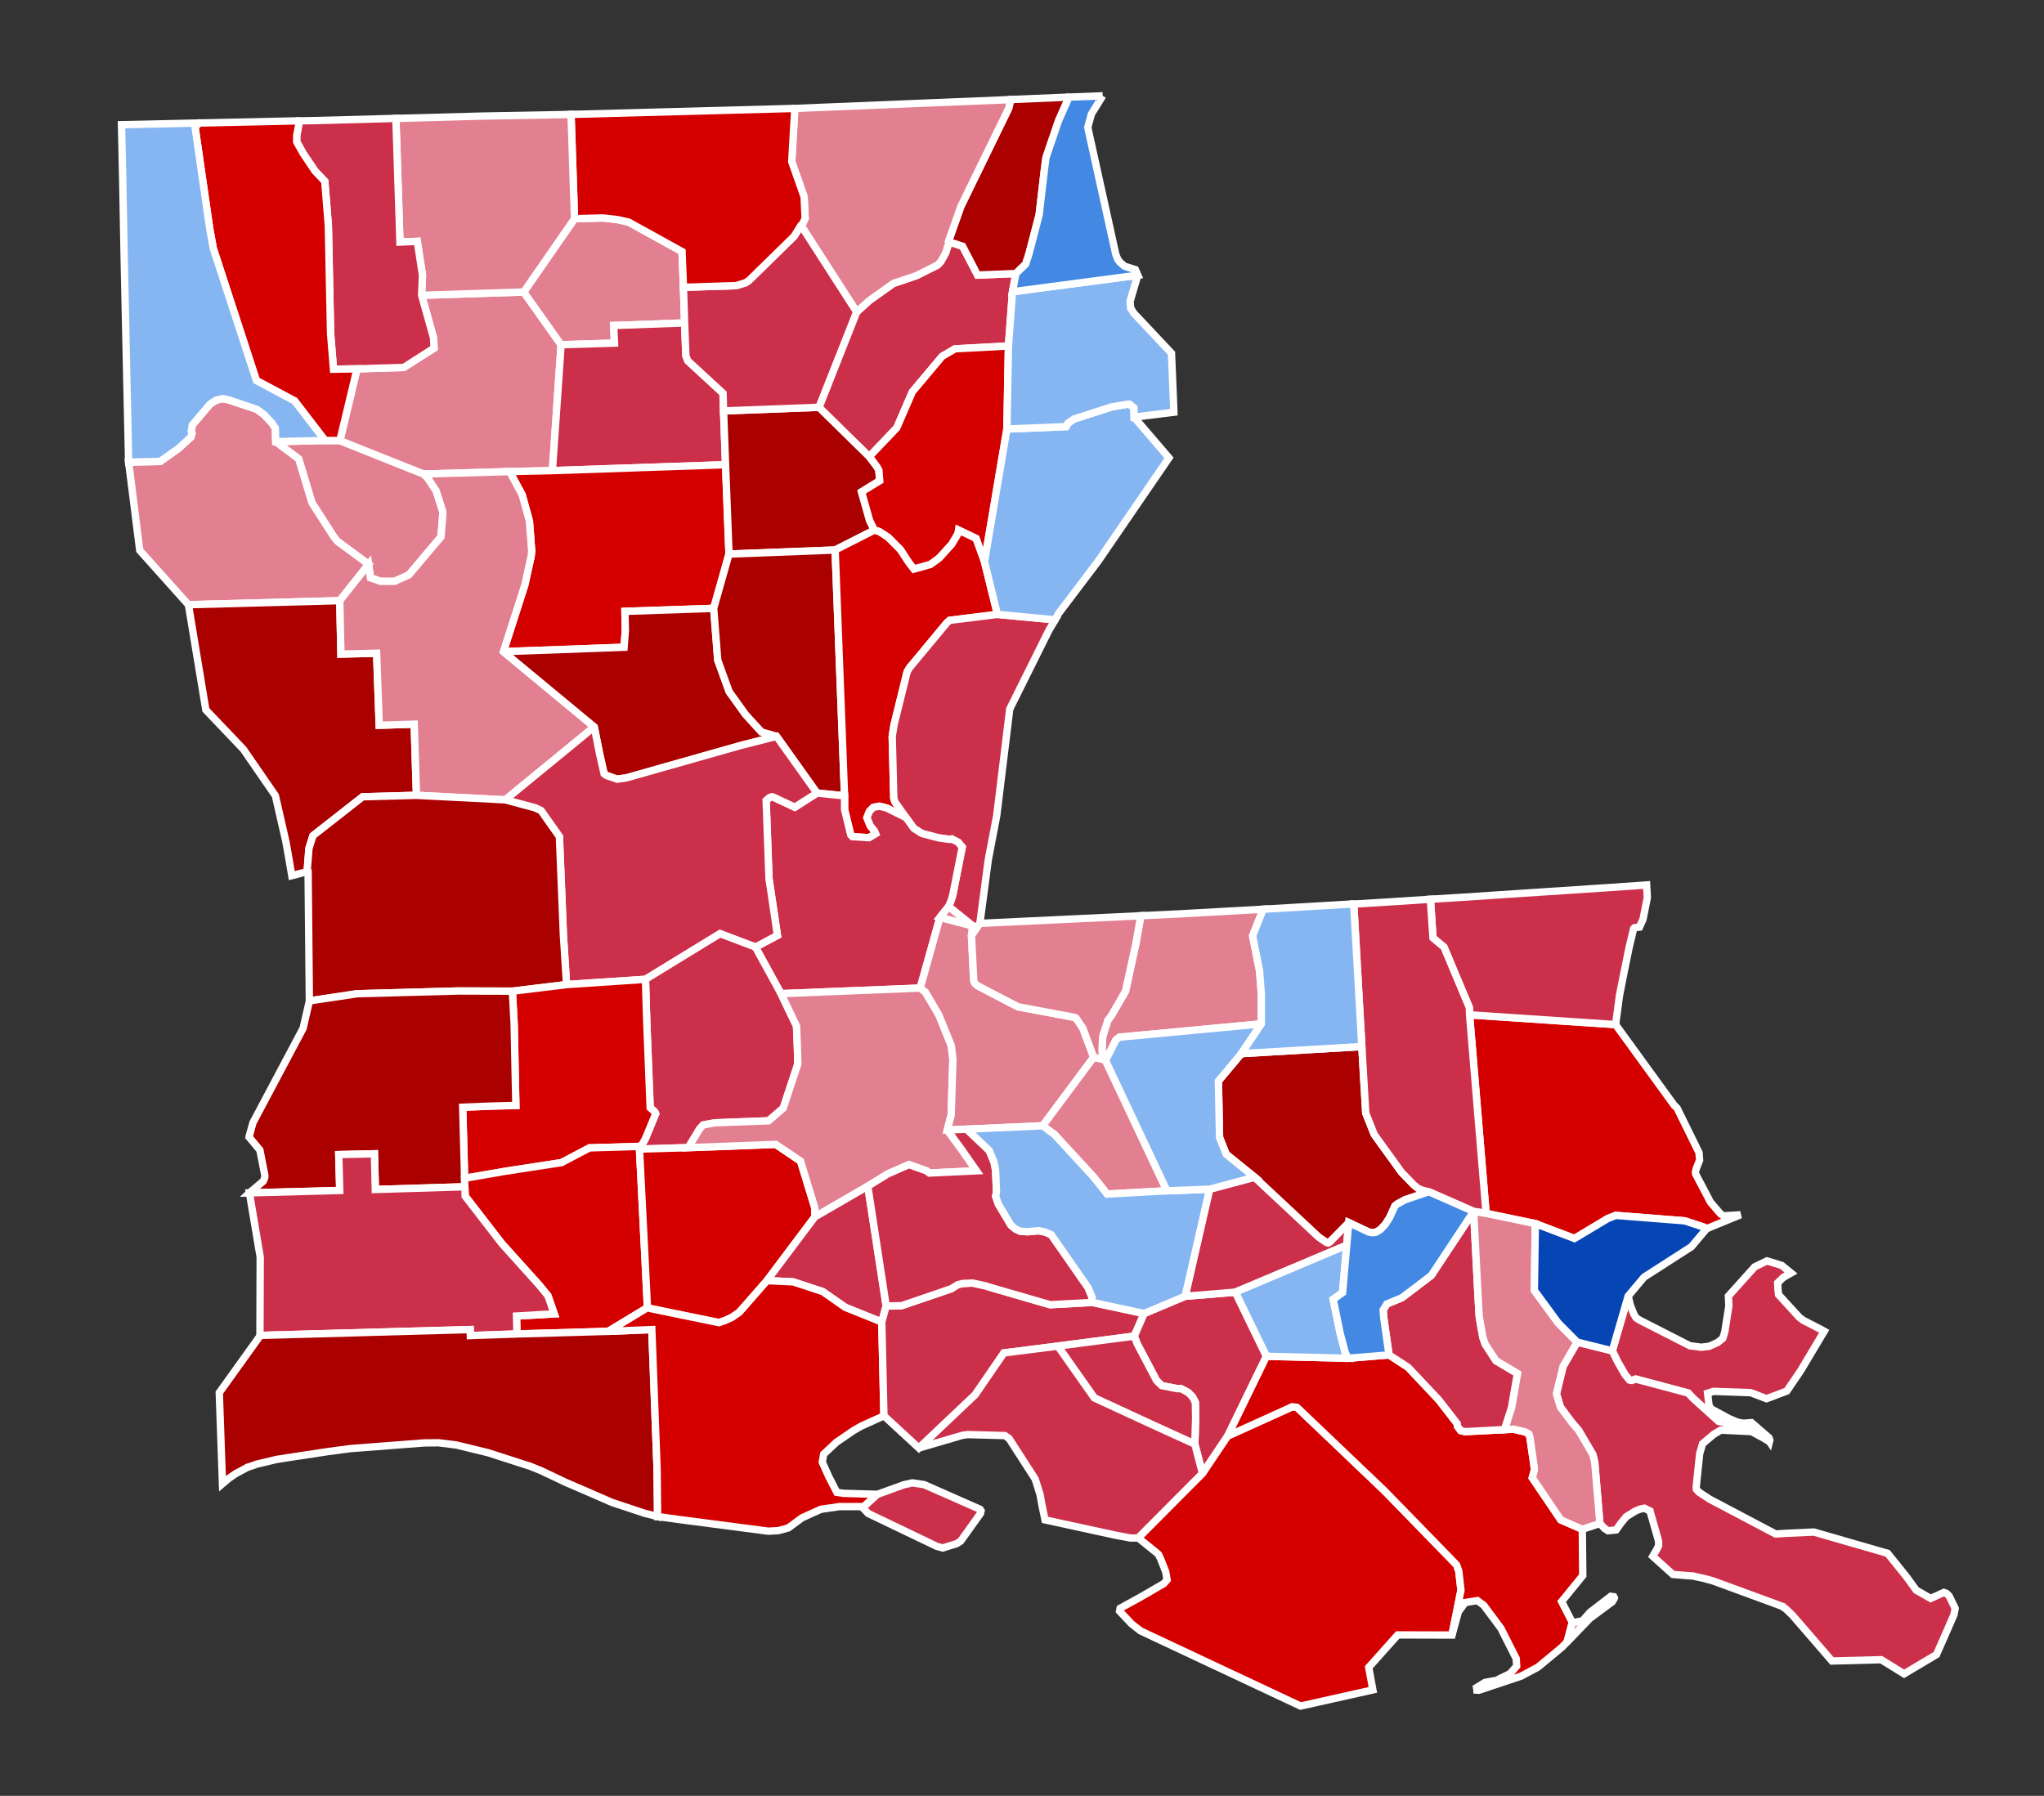 <?xml version="1.0" encoding="utf-8"?>
<!-- Generator: Adobe Illustrator 16.0.0, SVG Export Plug-In . SVG Version: 6.00 Build 0)  -->
<!DOCTYPE svg PUBLIC "-//W3C//DTD SVG 1.1//EN" "http://www.w3.org/Graphics/SVG/1.1/DTD/svg11.dtd">
<svg version="1.1"
	 id="svg5598" xmlns:svg="http://www.w3.org/2000/svg" xmlns:rdf="http://www.w3.org/1999/02/22-rdf-syntax-ns#" xmlns:cc="http://creativecommons.org/ns#" xmlns:sodipodi="http://sodipodi.sourceforge.net/DTD/sodipodi-0.dtd" xmlns:dc="http://purl.org/dc/elements/1.1/" xmlns:inkscape="http://www.inkscape.org/namespaces/inkscape" inkscape:version="0.48.1 " sodipodi:docname="Louisiana Republican Presidential Primary Election Results by County, 2012.svg" sodipodi:version="0.32" inkscape:output_extension="org.inkscape.output.svg.inkscape"
	 xmlns="http://www.w3.org/2000/svg" xmlns:xlink="http://www.w3.org/1999/xlink" x="0px" y="0px" width="250.406px"
	 height="220.039px" viewBox="0 0 250.406 220.039" enable-background="new 0 0 250.406 220.039" xml:space="preserve">
<rect x="0" y="0" width="250.406" height="220.039" fill="#333333" stroke="none"/>
<defs>
	
	
		<inkscape:perspective  id="perspective5606" inkscape:persp3d-origin="372.04724 : 350.78739 : 1" sodipodi:type="inkscape:persp3d" inkscape:vp_y="0 : 1000 : 0" inkscape:vp_x="0 : 526.18109 : 1" inkscape:vp_z="744.09448 : 526.18109 : 1">
		</inkscape:perspective>
</defs>
<sodipodi:namedview  bordercolor="#666666" pagecolor="#ffffff" objecttolerance="10" borderopacity="1.0" guidetolerance="10" showguides="true" inkscape:cx="125.2028" showgrid="false" inkscape:cy="110.01972" inkscape:zoom="2.3495787" gridtolerance="10000" id="base" inkscape:window-width="1366" inkscape:window-y="-4" inkscape:current-layer="layer1" inkscape:pageopacity="0.0" inkscape:window-height="706" inkscape:window-maximized="1" inkscape:pageshadow="2" inkscape:window-x="-4" inkscape:document-units="px" inkscape:guide-bbox="true">
	</sodipodi:namedview>
<path id="LA_St._Tammany_1_" fill="#D40000" stroke="#FFFFFF" stroke-width="0.901" d="M180.033,124.344l17.891,1.197l7.188,9.9
	l0.076,0.059l0.281,0.291l2.676,5.443l0.068,0.924l-0.404,1.016l-0.107,0.414l0.031,0.266l1.373,2.601l0.416,0.812l0.939,1.101
	l0.32,0.362l0.111,0.076l0.154,0.099l0.105,0.075l0.084-0.015l1.99-0.123l-4.156,1.704l-0.281-0.174l-2.398-0.788l-8.445-0.667
	l-1,0.395l-4.059,2.436l-4.797-1.82l-6.031-1.258L180.033,124.344"/>
<path id="LA_Washington_1_" fill="#CC2F4A" stroke="#FFFFFF" stroke-width="0.901" d="M197.119,108.751l4.604-0.322l0.086,1.554
	l-0.525,2.646l-0.432,0.964l-0.266,0.032l-0.35,0.05l-0.105,0.108l-0.559,2.344l-0.65,3.197l-0.52,2.637l-0.477,3.578l-17.891-1.197
	l-0.023-0.885l-3.111-7.415l-1.346-1.122l-0.318-4.739l3.766-0.233L197.119,108.751"/>
<path id="LA_Red_River_1_" fill="#E27F90" stroke="#FFFFFF" stroke-width="0.901" d="M39.824,53.971l1.82,0.015l10.252,4.094
	l0.505,0.496l1.029,1.554l0.805,2.525l0.021,0.22l-0.228,2.902l-3.935,4.661l-1.769,0.794h-1.699l-1.238-0.436l-0.234-1.653
	l-3.811-2.814l-0.453-0.561l-2.678-4.169l-1.622-5.369l-2.813-2.115L39.824,53.971"/>
<path id="LA_Bienville_1_" fill="#E27F90" stroke="#FFFFFF" stroke-width="0.901" d="M64.158,35.778l4.581,6.458l-1.063,15.427
	l-5.24,0.121l-10.54,0.296l-10.252-4.094l2.099-8.792l5.723-0.172l3.708-2.368l-0.059-1.245l-1.463-5.229L64.158,35.778"/>
<path id="LA_Lincoln_1_" fill="#E27F90" stroke="#FFFFFF" stroke-width="0.901" d="M70.381,26.802l3.466-0.099l1.8,0.205
	l1.367,0.305l6.542,3.614l0.174,4.375l0.138,4.368l-8.688,0.313l0.101,2.16l-6.54,0.196l-4.581-6.458L70.381,26.802"/>
<path id="LA_Jackson_1_" fill="#CC2F4A" stroke="#FFFFFF" stroke-width="0.901" d="M68.74,42.236l6.54-0.196l-0.101-2.16
	l8.69-0.313l0.157,4.031l0.246,0.615l4.303,3.964l0.068,2.168l0.24,6.593l-21.209,0.721L68.74,42.236"/>
<path id="LA_Winn_1_" fill="#D40000" stroke="#FFFFFF" stroke-width="0.901" d="M67.675,57.663l21.209-0.721l0.423,10.947
	l-1.873,6.648l-10.877,0.371l0.051,2.365l-0.158,2.031l-14.782,0.54l2.624-8.172l0.772-3.511l0.07-0.613l-0.278-3.714l-0.899-3.23
	l-1.523-2.821L67.675,57.663"/>
<path id="LA_Caldwell_1_" fill="#AA0000" stroke="#FFFFFF" stroke-width="0.901" d="M88.644,50.345l11.701-0.444l6.158,6.046
	l0.932,1.246l0.228,0.414l0.109,1.297l-2.226,1.366l0.998,3.532l0.573,1.15l-4.807,2.437l-13.002,0.5l-0.423-10.947L88.644,50.345"
	/>
<path id="LA_Ouachita_1_" fill="#CC2F4A" stroke="#FFFFFF" stroke-width="0.901" d="M98.13,27.59l6.837,10.624l-4.622,11.689
	L88.644,50.35l-0.068-2.168l-4.303-3.964l-0.246-0.615l-0.159-4.029l-0.138-4.37l6.457-0.205l1.152-0.356l0.434-0.296l5.495-5.377
	L98.13,27.59"/>
<path id="LA_Richland_1_" fill="#CC2F4A" stroke="#FFFFFF" stroke-width="0.901" d="M124.453,33.511l-0.414,2.229l-0.498,6.655
	l-6.545,0.35l-1.573,0.917l-3.656,4.359l-1.903,4.396l-3.362,3.533l-6.158-6.047l4.622-11.689l1.536-1.396l2.939-2.091l2.837-0.958
	l2.593-1.303l0.396-0.43l0.581-1.049l0.385-1.189l-0.05-0.19l1.745,0.561l1.834,3.535L124.453,33.511"/>
<path id="LA_Franklin_1_" fill="#D40000" stroke="#FFFFFF" stroke-width="0.901" d="M123.355,52.569l-2.749,16.251l-1.036-2.851
	l-2.131-1.017l-0.066,0.425l-0.767,1.297l-1.547,1.703l-1.079,0.79l-2.021,0.561l-0.629-0.805l-1.009-1.554l-1.521-1.537
	l-1.068-0.693l-0.613-0.189l-0.573-1.15l-0.998-3.533l2.226-1.366l-0.109-1.297l-0.228-0.415l-0.932-1.245l3.365-3.533l1.9-4.396
	l3.657-4.359l1.572-0.917l6.545-0.35L123.355,52.569"/>
<path id="LA_West_Carroll_1_" fill="#AA0000" stroke="#FFFFFF" stroke-width="0.901" d="M130.961,11.898l-1.291,2.919l-1.525,4.478
	l-0.195,1.472l-0.646,5.548l-1.258,4.832l-0.399,1.219l-1.192,1.148l-4.695,0.19l-1.835-3.535l-1.742-0.561l1.534-4.322l5.856-12.02
	l0.251-1.07L130.961,11.898"/>
<path id="LA_Morehouse_1_" fill="#E27F90" stroke="#FFFFFF" stroke-width="0.901" d="M122.792,12.247l1.032-0.054l-0.251,1.077
	l-5.856,12.016l-1.534,4.322l0.05,0.19l-0.385,1.189l-0.581,1.049l-0.396,0.43l-2.593,1.303l-2.837,0.958l-2.939,2.091l-1.536,1.396
	L98.128,27.59l0.189-0.149l0.317-0.684l-0.125-2.644l-1.517-4.307l0.382-6.519L122.792,12.247"/>
<path id="LA_Union_1_" fill="#D40000" stroke="#FFFFFF" stroke-width="0.901" d="M97.37,13.285l-0.377,6.52l1.517,4.307
	l0.125,2.644l-0.317,0.684l-0.189,0.149l-0.86,1.379l-5.495,5.377l-0.434,0.295l-1.152,0.356l-6.457,0.205l-0.174-4.372
	l-6.542-3.617l-1.367-0.305l-1.8-0.205l-3.466,0.099l-0.425-12.782L97.37,13.285"/>
<path id="LA_Claiborne_1_" fill="#E27F90" stroke="#FFFFFF" stroke-width="0.901" d="M58.942,14.226l11.015-0.205l0.425,12.782
	l-6.223,8.975l-12.506,0.403l0.103-2.462l-0.633-4.147l-2.126,0.091L48.5,14.509L58.942,14.226"/>
<path id="LA_Webster_1_" fill="#CC2F4A" stroke="#FFFFFF" stroke-width="0.901" d="M37.971,14.787l10.529-0.28l0.496,15.153
	l2.126-0.09l0.633,4.147l-0.103,2.462l1.463,5.229l0.059,1.245l-3.708,2.367l-5.723,0.173l-2.887,0.045l-0.355-4.379l-0.273-13.213
	l-0.439-5.436L38.6,20.965l-1.473-2.188l-0.778-1.396v-0.759l0.343-1.817L37.971,14.787"/>
<path id="LA_Bossier_1_" fill="#D40000" stroke="#FFFFFF" stroke-width="0.901" d="M36.69,14.802l-0.343,1.819v0.757l0.778,1.398
	l1.472,2.188l1.189,1.245l0.439,5.436l0.272,13.211l0.356,4.381l2.886-0.048l-2.099,8.794l-1.819-0.015l-3.728-4.843l-4.686-2.503
	l-5.269-16.159l-0.436-2.367l-1.798-12.454l0.066-0.192l0.455-0.386h0.403L36.69,14.802"/>
<path id="LA_De_Soto_1_" fill="#E27F90" stroke="#FFFFFF" stroke-width="0.901" d="M33.776,54.115l2.813,2.115l1.622,5.369
	l2.678,4.169l0.453,0.561l3.811,2.814L41.62,73.6l-18.541,0.494l-5.961-6.664l-1.361-10.812l3.86-0.076l2.281-1.623l1.487-1.364
	l0.135-0.438l-0.083-0.298l0.115-0.734l2.107-2.488l0.226-0.188l0.617-0.389l0.799-0.172l0.731,0.151l3.448,1.157l0.876,0.654
	l0.974,1.047l0.408,0.615L33.776,54.115"/>
<path id="LA_Sabine_1_" fill="#AA0000" stroke="#FFFFFF" stroke-width="0.901" d="M23.083,74.092l18.537-0.494l0.145,6.543
	l4.373-0.105l0.319,8.824l4.283-0.132l0.281,8.718l-6.597,0.181l-6.087,4.769l-0.494,1.554l-0.208,2.728l0.104,0.09l-1.992,0.522
	l-0.441-2.592l-0.296-1.638l-1.275-5.572l-3.918-5.684l-4.601-4.83L23.083,74.092"/>
<path id="LA_Natchitoches_1_" fill="#E27F90" stroke="#FFFFFF" stroke-width="0.901" d="M51.897,58.08l10.54-0.296l1.524,2.821
	l0.898,3.23l0.279,3.714l-0.071,0.613l-0.772,3.511l-2.624,8.172l11.126,9.219l-10.896,8.938l-10.877-0.554l-0.281-8.718
	l-4.283,0.131l-0.319-8.824l-4.373,0.106L41.623,73.6l3.531-4.456l0.234,1.653l1.238,0.436h1.699l1.764-0.794l3.939-4.661
	l0.228-2.902l-0.021-0.22l-0.805-2.525l-1.029-1.554L51.897,58.08"/>
<path id="LA_Grant_1_" fill="#AA0000" stroke="#FFFFFF" stroke-width="0.901" d="M61.671,79.845l14.782-0.54l0.159-2.031
	l-0.052-2.365l10.879-0.371l0.494,6.345l1.395,3.858l2.015,2.807l1.944,2.13l1.85,0.538l-4.527,1.159l-13.87,3.934l-1.14,0.16
	l-1.296-0.456L74.007,94.8l-0.579-2.577l-0.627-3.162L61.671,79.845"/>
<path id="LA_La_Salle_1_" fill="#AA0000" stroke="#FFFFFF" stroke-width="0.901" d="M89.309,67.89l13.002-0.5l1.154,30.127
	l-3.38-0.35l-4.954-6.951l-1.848-0.54l-1.944-2.13l-2.015-2.808l-1.396-3.858l-0.495-6.344L89.309,67.89"/>
<path id="LA_Catahoula_1_" fill="#D40000" stroke="#FFFFFF" stroke-width="0.901" d="M102.311,67.389l4.807-2.437l0.613,0.19
	l1.068,0.693l1.521,1.536l1.009,1.554l0.629,0.805l2.021-0.561l1.079-0.79l1.547-1.703l0.767-1.297l0.066-0.425l2.131,1.017
	l1.031,2.851l1.593,6.459l-5.858,0.727l-0.35,0.321l-4.579,5.512l-0.283,0.492l-1.588,6.453l-0.231,1.433l0.192,7.596l0.145,0.453
	l1.358,1.912l-2.374-1.176l-0.88-0.22l-0.751,0.136l-0.491,0.502l-0.298,0.775l0.416,1.008l0.513,0.622l0.14,0.33l-0.819,0.485
	l-2.03-0.127l-0.197-0.205l-0.764-3.116v-1.675L102.311,67.389"/>
<path id="LA_Concordia_1_" fill="#CC2F4A" stroke="#FFFFFF" stroke-width="0.901" d="M122.194,75.281l7.058,0.669l-0.674,1.146
	l-0.033,0.037l-4.562,9.173l-0.106,0.205l-0.159,0.341l-0.018,0.03l-1.592,13.047l-1.03,5.391l-1.038,7.822l-1.03,1.5l0.129-1.204
	l-2.927-2.365l0.317-0.751l0.21-0.736l1.142-5.792l-0.491-0.591l-0.781-0.403l-0.221,0.054l-1.432-0.198l-2.025-0.538l-0.97-0.615
	l-0.961-1.325l-1.358-1.912l-0.145-0.454l-0.192-7.598l0.231-1.431l1.592-6.452l0.279-0.494l4.579-5.509l0.35-0.321L122.194,75.281"
	/>
<path id="LA_Avoyelles_1_" fill="#CC2F4A" stroke="#FFFFFF" stroke-width="0.901" d="M100.085,97.167l3.38,0.35v1.675l0.764,3.116
	l0.197,0.205l2.03,0.127l0.819-0.486l-0.137-0.33l-0.516-0.622l-0.412-1.007l0.292-0.777l0.491-0.501l0.751-0.136l0.88,0.22
	l2.374,1.176l0.961,1.325l0.97,0.615l2.025,0.538l1.432,0.198l0.221-0.054l0.781,0.403l0.491,0.591l-1.142,5.792l-0.21,0.736
	l-0.317,0.751l-1.063,1.336l-2.42,8.658l-17.056,0.682l-3.13-5.701l2.697-1.432l-1.037-6.98l-0.348-9.551l0.387-0.334l0.296-0.121
	l0.174,0.03l2.656,1.245L100.085,97.167"/>
<path id="LA_Rapides_1_" fill="#CC2F4A" stroke="#FFFFFF" stroke-width="0.901" d="M72.799,89.064l0.627,3.161l0.579,2.577
	l0.296,0.214l1.296,0.455l1.14-0.16l13.871-3.934l4.527-1.157l4.952,6.951L97.373,98.9l-2.657-1.245l-0.174-0.03l-0.296,0.121
	l-0.386,0.334l0.348,9.551l1.036,6.979l-2.697,1.433l-4.337-1.644l-9.135,5.593l-9.669,0.646l-0.386-6.064l-0.489-12.061
	l-2.24-3.176l-0.738-0.356l-3.654-0.978L72.799,89.064"/>
<path id="LA_Vernon_1_" fill="#AA0000" stroke="#FFFFFF" stroke-width="0.901" d="M51.022,97.448l10.875,0.554l3.654,0.984
	l0.74,0.35l2.24,3.176l0.489,12.061l0.386,6.064l-6.637,0.805l-6.658-0.02l-12.334,0.334l-5.878,0.879l-0.156-15.868l-0.109-0.09
	l0.215-2.728l0.493-1.554l6.088-4.769L51.022,97.448"/>
<path id="LA_Evangeline_1_" fill="#CC2F4A" stroke="#FFFFFF" stroke-width="0.901" d="M79.075,119.991l9.135-5.593l4.337,1.644
	l3.131,5.702l1.903,3.973l0.109,2.729l0.049,1.926l-1.78,5.401l-1.805,1.556l-6.581,0.242l-1.428,0.266l-0.452,0.504l-1.371,2.275
	l-5.98,0.174l0.075-0.332l0.272-0.28l0.386-0.685l1.247-3.023l-0.095-0.23l-0.577-0.52l-0.364-9.137l-0.069-1.865L79.075,119.991"/>
<path id="LA_Allen_1_" fill="#D40000" stroke="#FFFFFF" stroke-width="0.901" d="M69.406,120.637l9.669-0.646l0.142,4.732
	l0.069,1.866l0.364,9.135l0.577,0.52l0.093,0.231l-1.245,3.023l-0.386,0.685l-0.272,0.28l-6.201,0.188l-3.428,1.804l-6.855,1.056
	l-5.019,0.865l-0.228-8.71l3.588-0.143l2.922-0.074l-0.214-10.078l-0.213-3.924L69.406,120.637"/>
<path id="LA_Beauregard_1_" fill="#AA0000" stroke="#FFFFFF" stroke-width="0.901" d="M62.77,121.442l0.213,3.923l0.214,10.077
	l-2.925,0.076l-3.585,0.143l0.228,8.709l0.034,1.039l-10.965,0.334l-0.109-4.375l-4.371,0.1l0.12,4.396l-11.066,0.295l0.048-0.045
	l1.651-1.388l0.174-0.432l0.016-0.265l-0.609-3.117l-1.21-1.454l-0.123-0.138v-0.014l0.487-1.752l6.14-11.561l0.774-3.359
	l5.877-0.879l12.334-0.332L62.77,121.442"/>
<path id="LA_Jefferson_Davis_1_" fill="#D40000" stroke="#FFFFFF" stroke-width="0.901" d="M78.342,140.794l0.977,19.421
	l-4.807,2.91l-11.182,0.32l-0.052-2.198l4.62-0.266l-0.772-2.221l-1.064-1.297l-4.564-5.071l-4.511-5.832l-0.04-1.15l-0.035-1.039
	l5.02-0.865l6.855-1.055l3.427-1.805l6.202-0.188L78.342,140.794"/>
<path id="LA_Calcasieu_1_" fill="#CC2F4A" stroke="#FFFFFF" stroke-width="0.901" d="M56.948,145.41l0.041,1.15l4.51,5.832
	l4.564,5.071l1.064,1.297l0.772,2.221l-4.62,0.266l0.052,2.198l-5.717,0.197l-0.023-0.736l-25.681,0.715l-0.064,0.064l0.032-9.664
	l-1.324-7.863l11.065-0.295l-0.12-4.396l4.371-0.1l0.109,4.375L56.948,145.41"/>
<path id="LA_Cameron_1_" fill="#AA0000" stroke="#FFFFFF" stroke-width="0.901" d="M74.514,163.127l5.339-0.221l0.647,17.11
	l0.063,5.801l-1.577-0.396l-4.002-1.328l-3.622-1.578l-1.989-0.856l-3.064-1.454l-1.446-0.586l-0.058-0.008l-4.997-1.612
	l-3.908-0.95l-2.187-0.271l-1.746,0.016l-9.03,0.695l-2.742,0.364l-4.19,0.636l-2.107,0.326l-2.515,0.598l-0.124,0.055l-0.245,0.09
	l-0.687,0.221l-1.412,0.758l-0.856,0.578l-0.805,0.684l-0.391-11.16l4.989-6.953l0.064-0.064l25.681-0.715l0.024,0.736l5.716-0.197
	L74.514,163.127"/>
<path id="LA_Acadia_1_" fill="#D40000" stroke="#FFFFFF" stroke-width="0.901" d="M78.342,140.794l5.98-0.175l10.712-0.401
	l3.04,2.048l1.751,5.738v1.098l-5.857,7.801l-3.393,3.874l-0.891,0.622l-0.844,0.386l-0.774,0.266l-8.27-1.698l-0.479-0.139
	L78.342,140.794"/>
<path id="LA_St._Landry_1_" fill="#E27F90" stroke="#FFFFFF" stroke-width="0.901" d="M112.731,121.062l0.635,0.492l1.657,2.812
	l1.521,3.76l0.195,1.686l-0.21,6.797l-0.477,1.841l1.736,2.374l1.837,2.631l-5.774,0.273l-0.331-0.26l-2.165-0.773l-2.596,1.139
	l-2.449,1.509l-6.486,3.759v-1.098l-1.753-5.738l-3.039-2.049l-10.711,0.402l1.371-2.275l0.448-0.504l1.431-0.266l6.582-0.242
	l1.802-1.556l1.783-5.401l-0.049-1.925l-0.109-2.729l-1.903-3.973L112.731,121.062"/>
<path id="LA_Pointe_Coupee_1_" fill="#E27F90" stroke="#FFFFFF" stroke-width="0.901" d="M115.151,112.405l3.989,1.031
	l-0.129,1.204l0.277,5.526l0.107,0.28l0.319,0.296l0.258,0.145l4.721,2.463l6.914,1.299l0.227,0.105l0.818,1.219l1.334,3.572
	l-6.246,8.392l-9.308,0.421l-2.38,0.091l0.477-1.841l0.21-6.797l-0.195-1.686l-1.521-3.758l-1.657-2.813l-0.635-0.492
	L115.151,112.405"/>
<path id="LA_West_Baton_Rouge_1_" fill="#E27F90" stroke="#FFFFFF" stroke-width="0.901" d="M133.988,129.545l1.115,0.239
	l0.334,0.159l7.523,15.959l-7.326,0.402l-1.682-2.114l-4.758-5.171l-1.453-1.083L133.988,129.545"/>
<path id="LA_Lafayette_1_" fill="#CC2F4A" stroke="#FFFFFF" stroke-width="0.901" d="M99.823,149.102l6.489-3.759l2.251,14.679
	l-0.539,1.963l-4.48-1.804l-2.76-1.925l-3.601-1.189l-3.221-0.159L99.823,149.102"/>
<path id="LA_Vermilion_1_" fill="#D40000" stroke="#FFFFFF" stroke-width="0.901" d="M108.027,161.983l0.265,11.491l-2.781,1.261
	l-0.891,0.505l-2.15,1.47l-1.562,1.463l-0.174,0.978l0.805,1.791l0.979,1.909l0.805,0.121l4.165,0.121l-1.803,1.631l-0.231-0.129
	h-2.604l-2.251,0.33h-0.034l-2.315,1.049l-1.663,1.229l-1.137,0.318l-0.107,0.018l-0.274,0.016l-0.777,0.049h-0.208l-10.931-1.43
	l-2.523-0.348h-0.068l-0.063-5.808l-0.648-17.11l-5.339,0.221l4.807-2.909l0.479,0.138l8.271,1.699l0.774-0.266l0.844-0.387
	l0.893-0.621l3.39-3.874l3.222,0.159l3.601,1.189l2.759,1.925L108.027,161.983"/>
<path id="LA_Iberia_1_" fill="#CC2F4A" stroke="#FFFFFF" stroke-width="0.901" d="M107.489,183.094l3.231-1.172l1.038-0.23
	l1.451,0.213l6.857,3.023l0.12,0.19l-0.083,0.335l-2.419,3.381l-0.506,0.311l-1.697,0.522l-0.734-0.207l-8.392-4.022l-0.668-0.712
	L107.489,183.094 M133.814,159.578l6.346,1.367l-1.205,2.766l-9.363,1.22l-6.608,0.841l-3.52,5.126l-6.893,6.527l-4.283-3.951
	l-0.264-11.491l0.539-1.963l1.895-0.041l6.07-2.074l0.805-0.496l0.579-0.149l1.24-0.06l1.554,0.34l0.387,0.13l7.542,2.19
	L133.814,159.578"/>
<path id="LA_Assumption_1_" fill="#CC2F4A" stroke="#FFFFFF" stroke-width="0.901" d="M151.342,158.321l3.811,7.863l-4.754,9.771
	l-3.082,4.586l-0.943-3.602l0.105-3.222l-0.035-1.886l-0.332-0.652l-0.545-0.561l-0.887-0.471h-0.455l-1.895-0.371l-0.645-0.631
	l-2.363-4.486l-0.365-0.947l1.205-2.766l5.025-2.117L151.342,158.321"/>
<path id="LA_St._Martin_1_" fill="#CC2F4A" stroke="#FFFFFF" stroke-width="0.901" d="M116.054,138.45l2.38-0.091l2.751,2.611
	l0.595,1.418l0.188,0.978l0.111,2.622l-0.096,0.6l0.096,0.296l0.245,0.682l1.536,2.57l0.554,0.455l0.568,0.266l0.888,0.067
	l1.365-0.121l0.807,0.157l0.746,0.335l4.52,6.486l0.471,1.142l0.039,0.658l-5.176,0.28l-7.545-2.189l-0.386-0.131l-1.554-0.332
	l-1.236,0.053l-0.586,0.148l-0.805,0.496l-6.07,2.074l-1.895,0.041l-2.251-14.679l2.446-1.509l2.596-1.137l2.168,0.772l0.328,0.259
	l5.774-0.273l-1.837-2.631L116.054,138.45 M129.592,164.931l9.363-1.22l0.365,0.947l2.363,4.486l0.645,0.631l1.895,0.371h0.455
	l0.887,0.471l0.545,0.561l0.332,0.652l0.035,1.885l-0.102,3.223l-5.127-2.335l-7.186-3.321L129.592,164.931"/>
<path id="LA_St._Mary_1_" fill="#CC2F4A" stroke="#FFFFFF" stroke-width="0.901" d="M129.592,164.931l4.471,6.353l7.186,3.321
	l5.123,2.335l0.943,3.602l-7.869,7.904h-0.961l-1.838-0.345l-8.623-1.876l-0.355-1.697l-0.258-1.42l-0.592-1.887l-3.207-4.975
	l-0.508-0.35l-4.561-0.12l-0.652,0.091l-5.317,1.556l6.895-6.528l3.518-5.125L129.592,164.931"/>
<path id="LA_Terrebonne_1_" fill="#D40000" stroke="#FFFFFF" stroke-width="0.901" d="M150.398,175.953l7.611-3.45l0.293-0.136
	l0.584,0.064l10.738,10.244l8.205,8.429l0.629,0.658l0.256,0.744l0.266,2.335l-1.102,5.496l-6.645-0.018l-3.553,3.975l0.504,2.762
	l-8.852,1.979l-19.605-9.204l-1.09-0.856l-1.479-1.563l0.066-0.355l2.395-1.313l2.945-1.705l0.412-0.471l-0.168-0.986l-0.598-1.515
	l-0.268-0.576l-0.174-0.175l-2.318-1.875l7.867-7.906L150.398,175.953"/>
<path id="LA_Lafourche_1_" fill="#D40000" stroke="#FFFFFF" stroke-width="0.901" d="M170.164,166.008l2.346,1.529l3.775,4.018
	l2.242,2.889l0.018,0.304l0.396,0.537l0.529,0.132l4.846-0.25l1.1-0.053l1.432,0.333l0.461,0.28l0.119,0.387l0.502,3.511
	l0.041,0.507l-0.26,0.933l3.496,5.161l2.637,1.152l0.057,5.67l-2.59,3.183l1.309,2.556l-0.645,2.41l-0.475,0.471l-0.121,0.137
	l-2.797,2.32l-0.141,0.115l-0.113,0.074l-1.988,1.061l-5.154,1.719l-0.246-0.014v-0.039l-0.049-0.264l1.031-0.631l0.926-0.174
	l0.492-0.082l0.416-0.223l1.068-0.514l0.207-0.129l0.773-0.875l-0.055-0.924l-1.855-3.676l-0.736-1.002l-1.391-1.864l-0.779-0.567
	l-1.482,0.23l-0.836,1.125l-0.789,2.865l1.1-5.496l-0.264-2.335l-0.258-0.745l-0.629-0.658l-8.205-8.428l-10.738-10.242
	l-0.582-0.066l-0.293,0.135l-7.613,3.451l4.754-9.771l9.994,0.24L170.164,166.008"/>
<path id="LA_Ascension_1_" fill="#CC2F4A" stroke="#FFFFFF" stroke-width="0.901" d="M153.699,144.237l7.873,7.352l0.928,0.63
	l0.215,0.052l0.172-0.09l2.346-2.381l-0.248,2.769l-13.643,5.753l-6.156,0.508l3.002-13.123L153.699,144.237"/>
<path id="LA_East_Feliciana_1_" fill="#E27F90" stroke="#FFFFFF" stroke-width="0.901" d="M144.726,111.963l10.027-0.561
	l-1.295,3.252l0.855,4.338l0.213,2.807v3.652l-17.365,1.629l-0.439,0.324l-1.281,2.539l-0.334-0.159l-0.098-1.165l0.082-1.645
	l0.631-1.967l0.439-0.591l1.727-2.978l1.258-5.771l0.615-3.464L144.726,111.963"/>
<path id="LA_Livingston_1_" fill="#AA0000" stroke="#FFFFFF" stroke-width="0.901" d="M152.076,129.098l14.762-0.867l0.479,8.15
	l1.045,2.622l3.361,4.654l1.469,1.509l0.506,0.416l0.547,0.242l0.795,0.188l-2.895,0.986l-0.986,0.531l-0.271,0.234l-0.652,1.438
	l-0.545,0.835l-0.568,0.601l-0.533,0.332l-0.436,0.068l-0.471-0.084l-2.451-1.158l-2.34,2.378l-0.178,0.093l-0.209-0.052l-0.93-0.63
	l-7.873-7.353l-3.477-2.81l-0.818-2.051l-0.141-6.92L152.076,129.098"/>
<path id="LA_St._Charles_1_" fill="#CC2F4A" stroke="#FFFFFF" stroke-width="0.901" d="M170.164,166.008l-0.645-4.57l-0.072-0.926
	l0.451-0.743l1.857-0.767l3.586-2.727l5.191-7.84l0.58,11.195l0.105,1.729l0.438,2.492l0.281,0.82l1.326,2.045l2.645,1.58
	l-0.721,4.162l-0.242,0.765l-0.627,1.942l-4.844,0.25l-0.531-0.132l-0.398-0.537l-0.016-0.304l-2.24-2.889l-3.781-4.018
	L170.164,166.008"/>
<path id="LA_Tangipahoa_1_" fill="#CC2F4A" stroke="#FFFFFF" stroke-width="0.901" d="M166.662,110.729l8.572-0.545l0.318,4.739
	l1.346,1.123l3.111,7.414l0.023,0.885l2.029,24.326l-1.529-0.232l-5.494-2.42l-0.795-0.188l-0.547-0.244l-0.506-0.416l-1.469-1.508
	l-3.361-4.652l-1.045-2.625l-0.479-8.148l-0.992-17.48L166.662,110.729"/>
<path id="LA_St._Bernard_1_" fill="#CC2F4A" stroke="#FFFFFF" stroke-width="0.901" d="M199.463,158.809l0.266,1.107l0.414,1.065
	l0.283,0.478l0.438,0.289l6.156,3.139l1.389,0.182l0.975-0.114l1.049-0.47l0.629-0.514l0.24-0.783l0.496-3.168l-0.055-1.215
	l3.221-3.585l1.504-0.728l1.803,0.553l1.141,0.932l-0.93,0.523l-0.285,0.282l-0.416,0.401l0.039,0.842l0.068,0.605l2.553,2.791
	l0.49,0.362l2.064,1.06l0.488,0.273l-2.896,4.844l-1.686,2.479l-2.486,0.941l-1.939-0.744l-4.549-0.158l-0.734,0.229l0.174,1.473
	l0.246,0.436l2.172,1.182l1.035,0.441l0.73,0.145l1.016-0.076l2.135,1.841l0.117,0.296l-0.047,0.189l-0.264-0.387l-1.205-0.964
	l-4.762-1.138l-3.078-2.775l-0.648-0.689l-6.42-1.711l-0.473,0.172l-0.281-0.047l-0.545-0.644l-0.961-1.668l-0.609-1.273l1.941-6.7"
	/>
<path id="LA_Plaquemines_1_" fill="#CC2F4A" stroke="#FFFFFF" stroke-width="0.901" d="M193.22,164.446l4.301,1.068l0.615,1.272
	l0.953,1.669l0.545,0.643l0.281,0.047l0.479-0.172l6.416,1.711l0.648,0.69l3.078,2.775l4.762,1.138l1.205,0.964l0.264,0.386
	l-0.811-0.484l-1.375-0.75l-3.764-0.174l-0.857,0.5l-1.383,1.168l-0.354,1.213l-0.43,4.123l0.029,0.251l0.32,0.345l1.275,0.844
	l8.113,4.281l1.299-0.082l3.377-0.159l9.041,2.608l2.326,2.891l1.174,1.62l1.768,1.017l1.629-0.736l0.311,0.121l0.322,0.298
	l0.746,1.53v0.047l-0.141,0.682v0.039l-0.785,1.805l-1.361,3.09l-3.971,2.365l-2.803-1.734l-6.029,0.158l-4.828-5.586l-0.127-0.123
	l-0.592-0.568l-0.074-0.074l-0.477-0.335v-0.015l-0.186-0.065l-1.297-0.481l-0.947-0.346l-6.066-2.225l-0.963-0.263l-0.176-0.048
	l-0.926-0.196l-0.369-0.091h-0.07l-0.191-0.015l-0.912-0.069l-1.289-0.105l-2.469-2.221l0.559-0.965l0.158-0.348v-0.473
	l-0.057-0.265l-0.959-3.358l-0.031-0.145l-0.289-0.136l-0.398-0.204l-0.564,0.12l-0.578,0.243l-1.096,0.683l-0.686,0.842
	l-0.545,0.774l-0.994,0.1l-0.424-0.281l-0.574-0.605l-0.633-7.49l-0.227-0.949l-1.732-2.957l-0.852-0.99l-1.4-1.883l-0.482-1.622
	l0.813-3.358L193.22,164.446"/>
<path id="LA_West_Feliciana_1_" fill="#E27F90" stroke="#FFFFFF" stroke-width="0.901" d="M120.041,113.138l19.718-0.933
	l-0.617,3.464l-1.256,5.771l-1.727,2.978l-0.439,0.591l-0.631,1.967l-0.082,1.645l0.098,1.165l-1.113-0.239l-1.336-3.572
	l-0.816-1.219l-0.229-0.107l-6.914-1.297l-4.721-2.463l-0.258-0.145l-0.319-0.296l-0.107-0.28l-0.276-5.526L120.041,113.138
	 M116.213,111.071l2.927,2.365l-3.989-1.043L116.213,111.071"/>
<path id="LA_Jefferson_1_" fill="#E27F90" stroke="#FFFFFF" stroke-width="0.901" d="M180.533,148.436l1.529,0.232l6.029,1.258
	l-0.121,8.182l2.916,3.979l2.334,2.357l-1.732,2.973l-0.811,3.358l0.48,1.629l1.4,1.873l0.852,0.993l1.732,2.956l0.227,0.95
	l0.633,7.49l-2.154,0.711l-2.637-1.152l-3.496-5.161l0.26-0.933l-0.039-0.507l-0.504-3.511l-0.119-0.387l-0.461-0.28l-1.432-0.333
	l-1.1,0.053l0.629-1.942l0.24-0.765l0.723-4.164l-2.646-1.578l-1.326-2.045l-0.279-0.82l-0.439-2.492l-0.104-1.729L180.533,148.436
	 M192.621,198.787l0.043,0.039l1.205-0.234l0.941-1.061l2.523-1.94l0.363,0.048l0.076,0.143l-0.039,0.12l-0.227,0.362l-2.754,2.051
	l-2.355,2.453l-0.412,0.416l-0.012,0.016L192.621,198.787"/>
<path id="LA_Tensas_1_" fill="#86B6F2" stroke="#FFFFFF" stroke-width="0.901" d="M123.355,52.569l7.254-0.298l0.213-0.401
	l0.734-0.522l4.668-1.502l1.904-0.317h0.25l0.545,0.451l0.012,1.085v0.047l4.271,4.987l-8.693,12.691l-4.844,6.398l-0.418,0.759
	l-7.058-0.669l-1.588-6.458L123.355,52.569"/>
<path id="LA_Madison_1_" fill="#86B6F2" stroke="#FFFFFF" stroke-width="0.901" d="M139.394,33.717l-0.951,3.198l0.068,0.8v0.054
	l0.125,0.175l0.18,0.28l0.033,0.091l4.67,4.965l0.295,7.225l-4.875,0.606v-0.047l-0.016-1.085l-0.545-0.451h-0.25l-1.904,0.317
	l-4.668,1.502l-0.734,0.522l-0.213,0.401l-7.254,0.298l0.188-10.175l0.498-6.649L139.394,33.717"/>
<path id="LA_East_Carroll_1_" fill="#4389E3" stroke="#FFFFFF" stroke-width="0.901" d="M135.088,11.74l-1.379,2.227l-0.439,1.595
	l0.066,0.401l3.359,15.216l0.248,0.6l0.047,0.084l0.135,0.149l0.049,0.099l0.088,0.067l0.396,0.35l0.105,0.09l1.33,0.417
	l0.301,0.684l-15.353,2.024l0.414-2.229l1.193-1.148l0.398-1.219l1.258-4.832l0.646-5.548l0.195-1.472l1.525-4.478l1.291-2.919
	L135.088,11.74"/>
<path id="LA_Caddo_1_" fill="#86B6F2" stroke="#FFFFFF" stroke-width="0.901" d="M24.429,15.068l-0.455,0.388l-0.066,0.19
	l1.798,12.454l0.436,2.367l5.269,16.159l4.686,2.503l3.728,4.842l-6.049,0.143l-0.039-1.642l-0.407-0.615l-0.975-1.049l-0.875-0.651
	l-3.448-1.157l-0.736-0.151l-0.794,0.173l-0.618,0.388l-0.225,0.188l-2.107,2.488l-0.116,0.733l0.084,0.298l-0.136,0.438
	l-1.486,1.364l-2.281,1.623l-3.86,0.076l-0.545-24.948l-0.174-9.445l-0.154-6.944L24.429,15.068"/>
<path id="LA_Iberville_1_" fill="#86B6F2" stroke="#FFFFFF" stroke-width="0.901" d="M127.742,137.937l1.453,1.083l4.758,5.171
	l1.682,2.114l7.326-0.402l5.227-0.199l-3.002,13.123l-5.025,2.116l-6.346-1.366l-0.037-0.658l-0.473-1.141l-4.518-6.487
	l-0.746-0.335l-0.807-0.159l-1.365,0.123l-0.89-0.067l-0.566-0.266l-0.554-0.455l-1.539-2.57l-0.242-0.682l-0.097-0.295l0.097-0.6
	l-0.113-2.623l-0.189-0.977l-0.592-1.418l-2.751-2.611L127.742,137.937"/>
<path id="LA_St._James_1_" fill="#86B6F2" stroke="#FFFFFF" stroke-width="0.901" d="M164.984,152.568l-0.504,5.808l-1.152,0.826
	l0.859,4.176l0.594,2.274l0.369,0.772l-9.992-0.24l-3.809-7.863L164.984,152.568"/>
<path id="LA_East_Baton_Rouge_1_" fill="#86B6F2" stroke="#FFFFFF" stroke-width="0.901" d="M154.525,125.451l-2.449,3.646
	l-2.813,3.362l0.141,6.914l0.818,2.05l3.477,2.81l-5.512,1.479l-5.227,0.19l-7.523-15.959l1.281-2.539l0.438-0.324L154.525,125.451"
	/>
<path id="LA_St._Helena_1_" fill="#86B6F2" stroke="#FFFFFF" stroke-width="0.901" d="M165.844,110.751l0.992,17.479l-14.762,0.867
	l2.447-3.646v-3.652l-0.211-2.807l-0.857-4.338l1.297-3.252L165.844,110.751"/>
<path id="LA_St._John_the_Baptist_1_" fill="#4389E3" stroke="#FFFFFF" stroke-width="0.901" d="M175.039,146.016l5.494,2.42
	l-5.189,7.84l-3.588,2.727l-1.857,0.767l-0.451,0.743l0.072,0.926l0.645,4.57l-5.018,0.414l-0.369-0.773l-0.594-2.273l-0.859-4.176
	l1.152-0.826l0.75-8.576l2.451,1.158l0.471,0.084l0.436-0.068l0.531-0.332l0.57-0.6l0.545-0.836l0.652-1.438l0.271-0.234
	l0.984-0.531L175.039,146.016"/>
<path id="LA_Orleans_1_" fill="#0645B4" stroke="#FFFFFF" stroke-width="0.901" d="M188.092,149.928l4.797,1.82l4.059-2.435
	l1.002-0.396l8.443,0.668l2.398,0.787l0.281,0.175l-1.861,2.208l-5.801,3.729l-1.947,2.32l-1.941,6.709l-4.301-1.068l-2.334-2.357
	l-2.916-3.979L188.092,149.928"/>
</svg>
